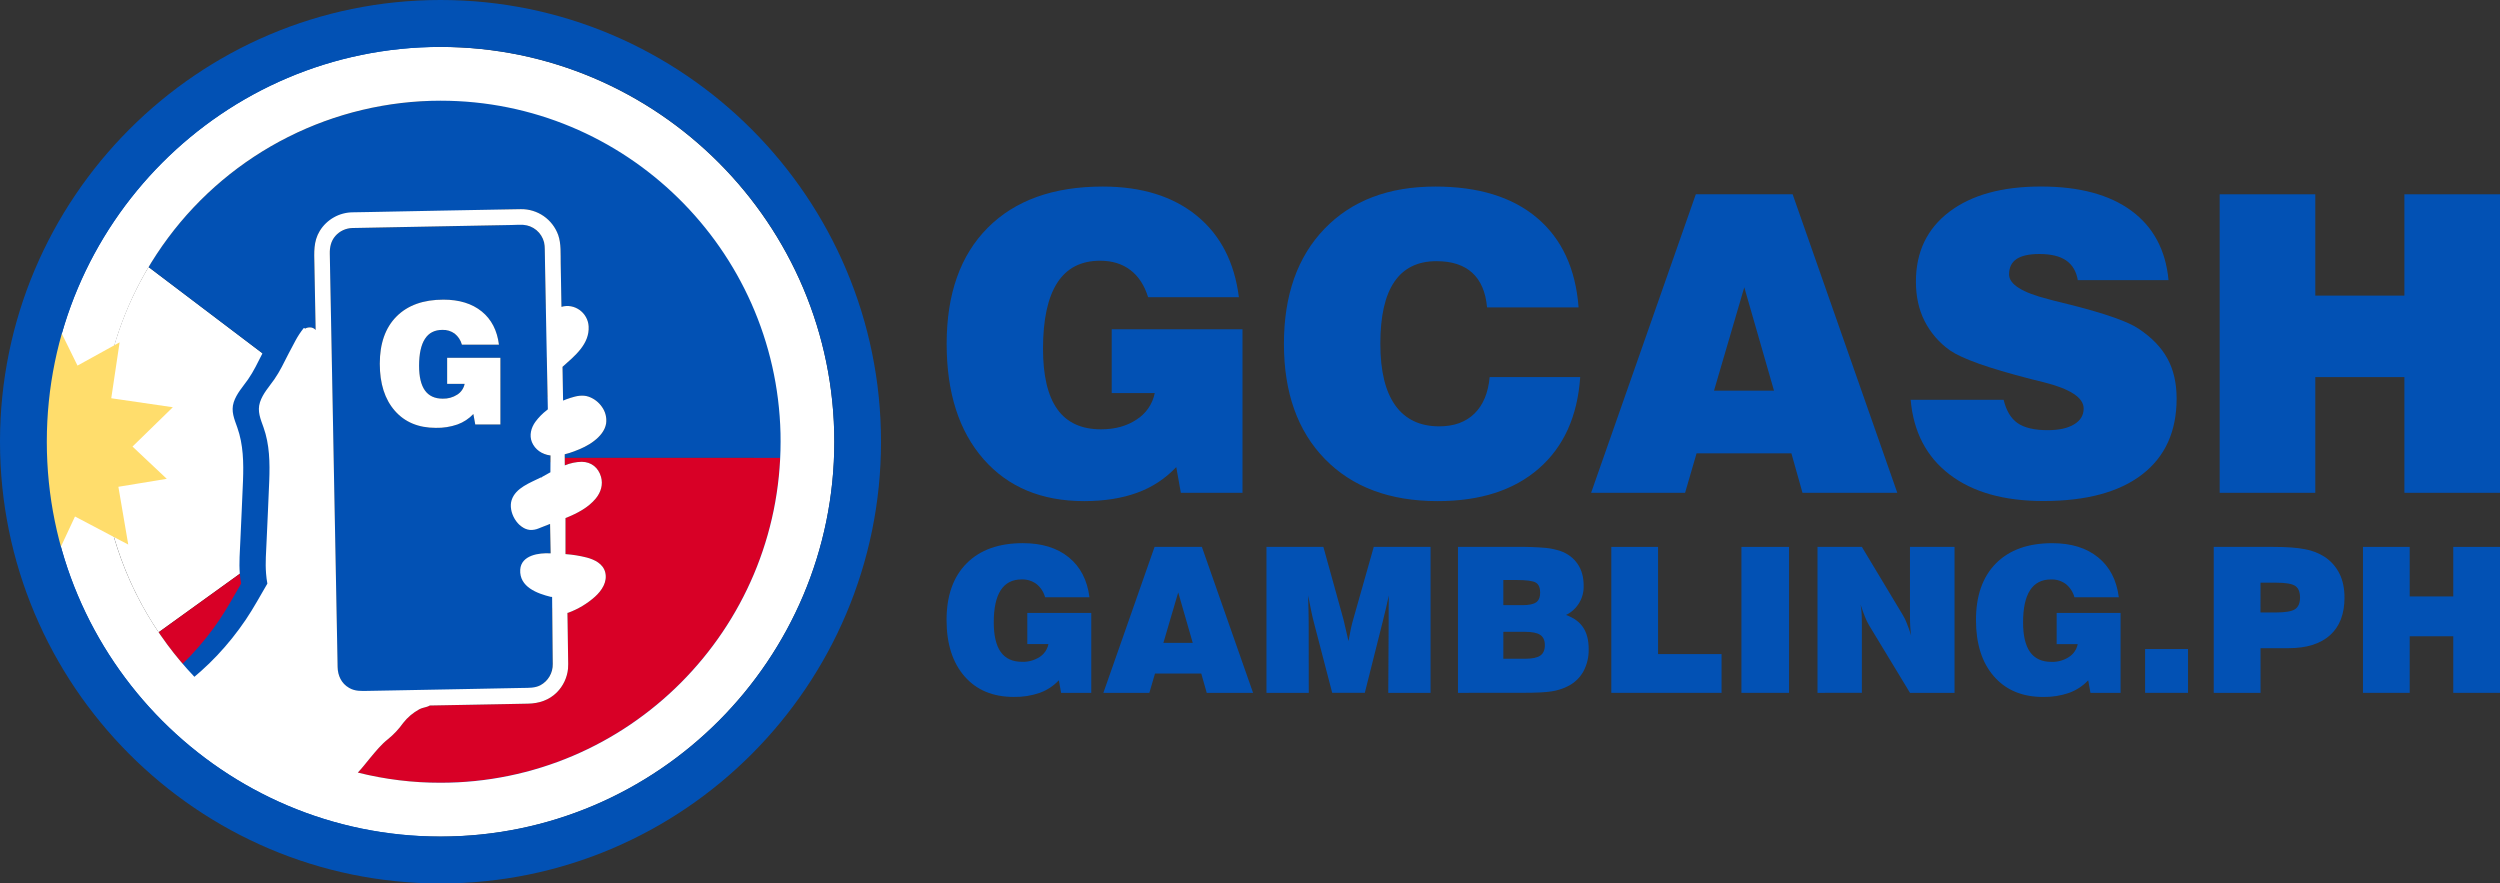 <svg width="133" height="47" viewBox="0 0 133 47" fill="none" xmlns="http://www.w3.org/2000/svg">
<rect x="0" y="0" width="133" height="47" fill="#333333" stroke="none"/>
<path d="M62.821 26.217L62.577 24.848C62.002 25.46 61.291 25.927 60.502 26.211C59.691 26.51 58.748 26.659 57.673 26.659C55.408 26.659 53.624 25.913 52.319 24.422C51.014 22.93 50.362 20.887 50.362 18.292C50.362 15.639 51.09 13.582 52.545 12.119C54.001 10.656 56.04 9.925 58.663 9.925C60.727 9.925 62.392 10.439 63.657 11.467C64.922 12.495 65.673 13.943 65.909 15.812H61.079C60.885 15.18 60.572 14.698 60.138 14.368C59.704 14.037 59.169 13.871 58.531 13.87C57.511 13.87 56.749 14.262 56.246 15.045C55.742 15.829 55.489 16.997 55.488 18.549C55.488 19.987 55.742 21.062 56.251 21.773C56.76 22.484 57.534 22.84 58.573 22.84C59.319 22.84 59.952 22.666 60.471 22.317C60.718 22.16 60.931 21.954 61.096 21.712C61.261 21.47 61.376 21.198 61.433 20.91H59.143V17.516H66.101V26.217H62.821Z" fill="#0251B4"/>
<path d="M79.25 20.061H84.067C83.923 22.15 83.189 23.773 81.863 24.928C80.537 26.084 78.741 26.661 76.476 26.659C73.939 26.659 71.942 25.913 70.487 24.422C69.032 22.93 68.305 20.887 68.305 18.292C68.305 15.704 69.025 13.663 70.466 12.168C71.907 10.673 73.871 9.925 76.358 9.925C78.652 9.925 80.457 10.481 81.772 11.592C83.087 12.704 83.823 14.29 83.981 16.353H79.111C79.039 15.541 78.777 14.928 78.326 14.514C77.874 14.101 77.24 13.894 76.422 13.894C75.426 13.894 74.679 14.259 74.181 14.989C73.682 15.718 73.433 16.82 73.434 18.293C73.434 19.739 73.7 20.831 74.232 21.571C74.764 22.311 75.542 22.681 76.565 22.682C77.354 22.682 77.979 22.455 78.441 22.002C78.904 21.549 79.173 20.902 79.25 20.061Z" fill="#0251B4"/>
<path d="M84.647 26.217L90.217 10.336H95.368L100.937 26.218H95.893L95.302 24.116H90.258L89.646 26.218L84.647 26.217ZM91.185 20.783H94.377L92.796 15.284L91.185 20.783Z" fill="#0251B4"/>
<path d="M101.647 21.268H106.593C106.729 21.843 106.976 22.256 107.334 22.508C107.693 22.759 108.227 22.885 108.937 22.885C109.532 22.885 109.999 22.783 110.34 22.578C110.681 22.373 110.851 22.091 110.851 21.732C110.851 21.156 110.138 20.689 108.711 20.331C108.425 20.259 108.206 20.205 108.055 20.169C106.887 19.868 105.956 19.593 105.262 19.344C104.569 19.096 104.065 18.864 103.751 18.649C103.173 18.244 102.703 17.702 102.383 17.071C102.078 16.46 101.926 15.763 101.927 14.979C101.927 13.405 102.518 12.169 103.7 11.27C104.882 10.371 106.51 9.922 108.582 9.923C110.618 9.923 112.22 10.352 113.388 11.211C114.556 12.07 115.215 13.301 115.366 14.904H110.539C110.46 14.437 110.253 14.088 109.921 13.858C109.588 13.628 109.113 13.513 108.496 13.513C107.951 13.513 107.546 13.602 107.281 13.78C107.016 13.957 106.883 14.23 106.882 14.599C106.882 15.124 107.578 15.563 108.968 15.915C109.09 15.951 109.183 15.976 109.248 15.99C109.448 16.041 109.753 16.116 110.162 16.217C112.004 16.684 113.208 17.108 113.774 17.488C114.477 17.956 114.99 18.488 115.312 19.084C115.635 19.68 115.796 20.385 115.796 21.198C115.796 22.952 115.185 24.299 113.962 25.241C112.74 26.183 110.989 26.654 108.709 26.654C106.609 26.654 104.944 26.183 103.715 25.241C102.485 24.299 101.796 22.975 101.647 21.268Z" fill="#0251B4"/>
<path d="M118.087 26.217V10.336H123.173V15.727H127.914V10.336H133V26.217H127.914V20.061H123.173V26.217H118.087Z" fill="#0251B4"/>
<path d="M56.451 36.859L56.33 36.192C56.049 36.491 55.701 36.72 55.315 36.859C54.87 37.012 54.402 37.086 53.932 37.076C52.823 37.076 51.951 36.712 51.314 35.983C50.678 35.253 50.358 34.255 50.357 32.986C50.357 31.69 50.713 30.684 51.425 29.969C52.136 29.254 53.134 28.896 54.417 28.896C55.426 28.896 56.24 29.147 56.859 29.65C57.477 30.153 57.844 30.861 57.959 31.774H55.599C55.525 31.496 55.364 31.248 55.139 31.068C54.912 30.901 54.635 30.816 54.353 30.825C53.856 30.825 53.484 31.017 53.237 31.4C52.99 31.783 52.867 32.354 52.868 33.111C52.868 33.814 52.992 34.339 53.241 34.688C53.489 35.036 53.867 35.209 54.374 35.209C54.703 35.22 55.028 35.131 55.305 34.954C55.426 34.877 55.53 34.776 55.611 34.658C55.691 34.539 55.748 34.406 55.776 34.265H54.653V32.608H58.055V36.861L56.451 36.859Z" fill="#0251B4"/>
<path d="M58.7 36.859L61.423 29.095H63.94L66.663 36.859H64.198L63.907 35.831H61.446L61.146 36.859H58.7ZM61.892 34.202H63.454L62.681 31.515L61.892 34.202Z" fill="#0251B4"/>
<path d="M69.626 36.859H67.376V29.095H70.404L71.476 32.969C71.49 33.022 71.518 33.142 71.56 33.33C71.602 33.517 71.662 33.777 71.739 34.107C71.788 33.847 71.832 33.62 71.872 33.425C71.914 33.23 71.951 33.083 71.982 32.985L73.084 29.095H76.106V36.859H73.856L73.877 33.038C73.877 32.806 73.877 32.58 73.877 32.36C73.877 32.14 73.882 31.913 73.885 31.678C73.801 32.078 73.7 32.516 73.58 32.99L73.564 33.057L72.608 36.858H70.873L69.906 33.142C69.86 32.973 69.815 32.78 69.769 32.562C69.723 32.344 69.664 32.049 69.591 31.677C69.602 32.01 69.609 32.297 69.614 32.536C69.619 32.775 69.622 32.966 69.622 33.11L69.626 36.859Z" fill="#0251B4"/>
<path d="M77.564 36.859V29.095H80.739C81.237 29.088 81.735 29.105 82.231 29.148C82.505 29.174 82.775 29.233 83.036 29.322C83.402 29.449 83.718 29.691 83.937 30.012C84.146 30.323 84.25 30.703 84.25 31.151C84.263 31.474 84.181 31.795 84.014 32.073C83.848 32.351 83.605 32.575 83.314 32.716C83.724 32.864 84.027 33.085 84.224 33.38C84.42 33.675 84.518 34.058 84.518 34.529C84.528 34.948 84.43 35.362 84.231 35.73C84.04 36.069 83.749 36.342 83.398 36.512C83.133 36.644 82.85 36.734 82.558 36.779C82.242 36.832 81.72 36.858 80.991 36.857L77.564 36.859ZM79.977 32.194H81.002C81.345 32.194 81.587 32.143 81.727 32.041C81.867 31.939 81.937 31.767 81.937 31.525C81.937 31.269 81.862 31.093 81.711 30.998C81.56 30.903 81.212 30.856 80.665 30.856H79.977V32.194ZM79.977 35.046H81.13C81.512 35.046 81.783 34.989 81.945 34.877C82.106 34.764 82.186 34.58 82.186 34.323C82.186 34.067 82.104 33.885 81.939 33.775C81.775 33.666 81.498 33.611 81.109 33.612H79.978L79.977 35.046Z" fill="#0251B4"/>
<path d="M85.722 36.859V29.095H88.208V34.798H91.587V36.859H85.722Z" fill="#0251B4"/>
<path d="M92.644 36.859V29.095H95.177V36.859H92.644Z" fill="#0251B4"/>
<path d="M96.691 36.859V29.095H99.051L101.222 32.706C101.306 32.843 101.377 32.987 101.434 33.138C101.51 33.324 101.589 33.549 101.674 33.813C101.653 33.675 101.637 33.525 101.627 33.359C101.616 33.194 101.611 32.994 101.611 32.759V29.095H103.981V36.859H101.612L99.44 33.275C99.355 33.132 99.282 32.983 99.222 32.828C99.143 32.634 99.063 32.412 98.983 32.161C99.008 32.303 99.025 32.446 99.035 32.59C99.046 32.74 99.051 32.95 99.051 33.22V36.857L96.691 36.859Z" fill="#0251B4"/>
<path d="M111.213 36.859L111.093 36.192C110.812 36.491 110.464 36.72 110.078 36.859C109.634 37.013 109.166 37.087 108.696 37.078C107.587 37.078 106.715 36.713 106.078 35.984C105.441 35.255 105.123 34.256 105.122 32.988C105.122 31.691 105.476 30.685 106.186 29.97C106.895 29.256 107.893 28.898 109.178 28.897C110.187 28.897 111.001 29.149 111.62 29.652C112.238 30.154 112.605 30.862 112.721 31.775H110.361C110.286 31.497 110.125 31.249 109.901 31.069C109.673 30.902 109.397 30.817 109.115 30.826C108.618 30.826 108.245 31.018 107.998 31.401C107.751 31.785 107.627 32.355 107.628 33.114C107.628 33.817 107.752 34.342 108.001 34.69C108.249 35.038 108.628 35.212 109.136 35.212C109.464 35.222 109.787 35.133 110.063 34.956C110.184 34.879 110.288 34.779 110.369 34.66C110.45 34.542 110.506 34.409 110.534 34.268H109.414V32.608H112.815V36.861L111.213 36.859Z" fill="#0251B4"/>
<path d="M114.12 36.859V34.529H116.402V36.859H114.12Z" fill="#0251B4"/>
<path d="M117.771 36.859V29.095H120.956C121.661 29.095 122.219 29.137 122.631 29.219C122.997 29.285 123.348 29.42 123.663 29.619C124.004 29.843 124.28 30.154 124.461 30.52C124.639 30.878 124.727 31.303 124.727 31.796C124.727 32.664 124.472 33.329 123.96 33.791C123.448 34.252 122.711 34.483 121.748 34.483H120.26V36.861L117.771 36.859ZM120.257 32.584H121.055C121.574 32.584 121.921 32.526 122.096 32.41C122.271 32.294 122.36 32.089 122.362 31.794C122.362 31.496 122.278 31.288 122.109 31.172C121.941 31.055 121.59 30.997 121.058 30.998H120.26L120.257 32.584Z" fill="#0251B4"/>
<path d="M125.71 36.859V29.095H128.196V31.731H130.514V29.095H133V36.859H130.514V33.849H128.196V36.859H125.71Z" fill="#0251B4"/>
<path d="M13.828 21.399C13.674 21.88 13.859 22.292 14.018 22.742C14.342 23.651 14.356 24.618 14.322 25.57C14.283 26.634 14.225 27.695 14.182 28.758C14.171 29.013 14.155 29.269 14.144 29.525L8.438 33.638C7.616 32.421 6.946 31.108 6.443 29.728C6.314 29.375 6.195 29.017 6.088 28.654C5.376 26.251 5.169 23.725 5.481 21.238C5.793 18.75 6.617 16.355 7.902 14.204L14.968 19.556C14.854 19.773 14.728 19.983 14.589 20.184C14.316 20.574 13.979 20.939 13.828 21.399Z" fill="white"/>
<path d="M41.528 23.499C41.528 23.788 41.522 24.076 41.508 24.36H30.049C30.049 24.298 30.049 24.238 30.049 24.177V24.168C30.218 24.127 30.384 24.075 30.547 24.013C30.924 23.872 31.296 23.705 31.615 23.455C31.915 23.225 32.194 22.909 32.253 22.522C32.292 22.217 32.215 21.909 32.038 21.658C31.864 21.402 31.613 21.208 31.322 21.105C30.993 20.992 30.669 21.065 30.347 21.167C30.214 21.209 30.087 21.257 29.956 21.312C29.946 20.715 29.936 20.116 29.926 19.516C29.931 19.512 29.935 19.509 29.939 19.505C30.571 18.939 31.368 18.311 31.316 17.364C31.276 16.634 30.559 16.117 29.87 16.325C29.87 16.211 29.866 16.097 29.864 15.983C29.852 15.325 29.839 14.664 29.828 14.007C29.818 13.514 29.861 12.972 29.695 12.501C29.549 12.094 29.279 11.743 28.925 11.497C28.57 11.251 28.148 11.122 27.717 11.127C27.486 11.127 27.256 11.136 27.026 11.139L23.414 11.206C22.155 11.23 20.896 11.254 19.637 11.28C19.347 11.284 19.056 11.289 18.766 11.295C18.414 11.298 18.068 11.39 17.761 11.564C17.453 11.737 17.195 11.986 17.01 12.287C16.672 12.842 16.713 13.433 16.725 14.048C16.741 14.834 16.756 15.62 16.77 16.405C16.777 16.788 16.785 17.17 16.792 17.555C16.755 17.511 16.709 17.476 16.657 17.453C16.605 17.429 16.549 17.417 16.492 17.418C16.396 17.415 16.301 17.44 16.218 17.489C16.218 17.456 16.174 17.433 16.151 17.461C15.992 17.663 15.85 17.878 15.726 18.105C15.594 18.345 15.469 18.588 15.342 18.832C15.216 19.076 15.099 19.318 14.97 19.556L7.901 14.204C9.51 11.511 11.786 9.282 14.508 7.732C17.23 6.182 20.305 5.364 23.435 5.357C33.265 5.357 41.288 13.257 41.523 23.057C41.527 23.206 41.528 23.353 41.528 23.499Z" fill="#0251B4"/>
<path d="M29.393 34.851C29.384 33.831 29.374 32.811 29.365 31.79C29.364 31.784 29.364 31.778 29.365 31.773C29.361 31.77 29.357 31.766 29.353 31.761C29.35 31.761 29.35 31.757 29.346 31.755L29.342 31.759C29.327 31.762 29.312 31.762 29.298 31.759C28.574 31.581 27.614 31.233 27.668 30.31C27.715 29.544 28.666 29.404 29.286 29.444C29.275 28.92 29.265 28.399 29.256 27.878C29.057 27.96 28.856 28.04 28.652 28.115C28.505 28.177 28.346 28.206 28.187 28.198C27.517 28.131 27.01 27.23 27.212 26.607C27.424 25.956 28.199 25.691 28.75 25.411C28.77 25.401 28.794 25.398 28.816 25.403C28.824 25.385 28.838 25.37 28.856 25.361C28.989 25.288 29.117 25.213 29.249 25.143C29.257 25.139 29.265 25.135 29.274 25.133C29.274 25.096 29.274 25.06 29.274 25.022C29.274 25.012 29.274 25 29.274 24.99C29.274 24.737 29.277 24.484 29.279 24.233H29.272H29.26C28.841 24.175 28.462 23.927 28.296 23.526C28.145 23.159 28.255 22.76 28.48 22.447C28.655 22.209 28.864 21.997 29.1 21.818C29.099 21.817 29.099 21.816 29.1 21.815C29.114 21.804 29.128 21.794 29.144 21.784V21.778C29.14 21.622 29.138 21.465 29.134 21.311C29.113 20.192 29.091 19.073 29.068 17.955C29.046 16.722 29.022 15.488 28.998 14.254L28.981 13.267C28.981 13.143 28.969 13.02 28.943 12.899C28.88 12.643 28.737 12.415 28.535 12.247C28.333 12.079 28.083 11.98 27.821 11.965C27.621 11.956 27.415 11.971 27.214 11.974L25.817 12.001C24.513 12.026 23.209 12.05 21.904 12.074C20.931 12.094 19.958 12.113 18.984 12.13C18.907 12.13 18.829 12.13 18.752 12.135C18.578 12.138 18.407 12.177 18.25 12.25C18.092 12.323 17.951 12.428 17.837 12.559C17.605 12.825 17.535 13.159 17.542 13.498L17.57 15.009C17.589 15.958 17.607 16.907 17.625 17.857C17.648 19.087 17.672 20.319 17.695 21.551C17.72 22.908 17.745 24.264 17.771 25.619C17.796 26.924 17.821 28.228 17.846 29.532C17.866 30.626 17.887 31.72 17.908 32.814C17.921 33.537 17.934 34.26 17.948 34.982C17.951 35.15 17.954 35.317 17.958 35.484C17.966 35.94 18.157 36.363 18.562 36.601C18.881 36.789 19.216 36.769 19.566 36.762L20.829 36.739C22.115 36.714 23.4 36.69 24.686 36.665L27.812 36.605C28.13 36.6 28.444 36.614 28.737 36.463C28.941 36.354 29.11 36.19 29.227 35.99C29.343 35.789 29.402 35.561 29.396 35.329C29.397 35.169 29.396 35.01 29.393 34.851ZM26.619 22.581H25.284L25.183 22.024C24.949 22.273 24.66 22.464 24.339 22.581C23.968 22.709 23.577 22.771 23.185 22.762C22.262 22.762 21.535 22.459 21.003 21.851C20.471 21.243 20.205 20.41 20.205 19.352C20.205 18.27 20.502 17.431 21.095 16.836C21.689 16.24 22.52 15.942 23.589 15.941C24.431 15.941 25.111 16.15 25.627 16.568C26.144 16.987 26.449 17.576 26.544 18.338H24.574C24.511 18.106 24.378 17.901 24.191 17.75C24.001 17.612 23.77 17.541 23.536 17.55C23.12 17.55 22.81 17.71 22.605 18.031C22.399 18.351 22.296 18.827 22.295 19.459C22.295 20.044 22.399 20.483 22.607 20.773C22.814 21.062 23.129 21.209 23.553 21.209C23.826 21.217 24.096 21.143 24.326 20.995C24.427 20.931 24.514 20.847 24.581 20.748C24.649 20.649 24.695 20.538 24.719 20.421H23.788V19.035H26.624L26.619 22.581Z" fill="#0251B4"/>
<path d="M14.222 31.048C13.844 31.691 13.49 32.347 13.075 32.964C12.619 33.638 12.11 34.274 11.552 34.866C11.274 35.16 10.982 35.444 10.681 35.712C10.568 35.812 10.454 35.91 10.339 36.006C9.829 35.468 9.352 34.9 8.911 34.305C8.749 34.086 8.592 33.864 8.441 33.638L14.147 29.525C14.13 29.855 14.132 30.185 14.155 30.515C14.168 30.693 14.19 30.871 14.222 31.048Z" fill="#D80026"/>
<path d="M22.039 2.497C10.49 2.497 1.091 11.92 1.091 23.503C1.091 35.086 10.486 44.508 22.039 44.508C33.591 44.508 42.986 35.086 42.986 23.506C42.986 11.926 33.588 2.497 22.039 2.497ZM16.565 35.48C16.562 35.313 16.559 35.146 16.556 34.978C16.542 34.256 16.528 33.534 16.515 32.81C16.494 31.716 16.473 30.622 16.453 29.527C16.428 28.223 16.403 26.918 16.378 25.614C16.352 24.259 16.326 22.904 16.302 21.547C16.279 20.315 16.255 19.084 16.232 17.853C16.213 16.903 16.195 15.954 16.177 15.005L16.15 13.494C16.142 13.152 16.212 12.823 16.444 12.555C16.559 12.424 16.699 12.319 16.856 12.246C17.013 12.173 17.183 12.134 17.357 12.13C17.434 12.13 17.512 12.13 17.589 12.126C18.562 12.108 19.535 12.09 20.509 12.07C21.813 12.047 23.118 12.022 24.422 11.996L25.819 11.97C26.018 11.966 26.225 11.951 26.426 11.96C26.688 11.976 26.938 12.075 27.14 12.242C27.342 12.41 27.485 12.639 27.548 12.894C27.574 13.015 27.586 13.139 27.586 13.263L27.603 14.249C27.626 15.482 27.648 16.716 27.669 17.95C27.692 19.07 27.714 20.189 27.736 21.306C27.739 21.461 27.742 21.617 27.745 21.773V21.78C27.73 21.789 27.715 21.799 27.701 21.81C27.701 21.811 27.701 21.812 27.701 21.814C27.465 21.992 27.256 22.204 27.081 22.442C26.856 22.755 26.749 23.155 26.898 23.521C27.063 23.921 27.443 24.171 27.861 24.228H27.88H27.887C27.887 24.48 27.884 24.732 27.882 24.985C27.882 24.996 27.882 25.007 27.882 25.018C27.882 25.055 27.882 25.091 27.882 25.128C27.873 25.131 27.865 25.134 27.858 25.138C27.725 25.208 27.592 25.283 27.463 25.357C27.446 25.366 27.432 25.381 27.425 25.398C27.402 25.393 27.379 25.396 27.358 25.407C26.807 25.686 26.032 25.951 25.82 26.602C25.62 27.225 26.125 28.126 26.795 28.193C26.954 28.201 27.113 28.173 27.26 28.11C27.464 28.035 27.665 27.956 27.864 27.873C27.873 28.395 27.883 28.915 27.894 29.439C27.271 29.398 26.323 29.539 26.276 30.306C26.222 31.228 27.183 31.576 27.906 31.754C27.921 31.758 27.936 31.758 27.95 31.754L27.955 31.751C27.958 31.751 27.958 31.754 27.961 31.757C27.965 31.761 27.969 31.765 27.973 31.768C27.973 31.774 27.973 31.779 27.973 31.785C27.983 32.807 27.992 33.828 28.001 34.846C28.001 35.006 28.001 35.164 28.006 35.322C28.011 35.554 27.953 35.783 27.836 35.983C27.72 36.183 27.55 36.347 27.346 36.456C27.053 36.607 26.739 36.593 26.421 36.598L23.296 36.659C22.01 36.682 20.724 36.707 19.439 36.732L18.175 36.755C17.825 36.762 17.49 36.782 17.171 36.595C16.763 36.359 16.573 35.936 16.565 35.48ZM22.039 41.643C20.556 41.644 19.078 41.462 17.639 41.101C17.881 40.854 18.091 40.568 18.304 40.313C18.603 39.957 18.875 39.615 19.238 39.328C19.548 39.078 19.822 38.786 20.052 38.461C20.288 38.159 20.584 37.909 20.921 37.728C21.091 37.636 21.295 37.636 21.46 37.538C21.46 37.538 21.46 37.534 21.466 37.533C21.559 37.533 21.653 37.533 21.746 37.528C23.048 37.503 24.349 37.478 25.649 37.455C25.999 37.447 26.349 37.44 26.698 37.434C27.274 37.424 27.814 37.249 28.227 36.834C28.564 36.496 28.774 36.052 28.822 35.577C28.832 35.406 28.834 35.235 28.826 35.064C28.819 34.43 28.808 33.797 28.8 33.161C28.797 32.975 28.794 32.791 28.791 32.605C28.803 32.607 28.816 32.605 28.828 32.6C29.354 32.408 29.839 32.118 30.258 31.745C30.619 31.42 30.931 30.951 30.801 30.442C30.685 29.99 30.23 29.768 29.814 29.659C29.445 29.566 29.068 29.505 28.688 29.478C28.689 29.474 28.689 29.471 28.688 29.467C28.688 28.835 28.692 28.2 28.692 27.567V27.561C29.297 27.32 29.902 27.01 30.309 26.512C30.575 26.184 30.698 25.779 30.58 25.363C30.44 24.878 30.065 24.573 29.557 24.568C29.246 24.573 28.939 24.638 28.653 24.759C28.653 24.566 28.653 24.372 28.653 24.177V24.168C28.822 24.127 28.988 24.075 29.151 24.013C29.528 23.872 29.9 23.705 30.219 23.455C30.52 23.225 30.798 22.909 30.857 22.522C30.896 22.217 30.819 21.909 30.643 21.658C30.468 21.402 30.217 21.208 29.925 21.105C29.596 20.992 29.273 21.065 28.95 21.167C28.817 21.209 28.69 21.257 28.56 21.312C28.549 20.715 28.539 20.116 28.53 19.516C28.534 19.512 28.539 19.509 28.543 19.505C29.174 18.939 29.972 18.311 29.918 17.364C29.88 16.634 29.162 16.117 28.474 16.325C28.474 16.211 28.469 16.097 28.468 15.983C28.455 15.325 28.443 14.664 28.432 14.007C28.421 13.514 28.465 12.972 28.299 12.501C28.152 12.094 27.883 11.743 27.528 11.497C27.174 11.251 26.752 11.122 26.321 11.127C26.09 11.127 25.86 11.136 25.629 11.139L22.017 11.206C20.759 11.23 19.5 11.254 18.241 11.28C17.95 11.284 17.66 11.289 17.369 11.295C17.017 11.298 16.671 11.39 16.364 11.564C16.057 11.737 15.799 11.986 15.614 12.287C15.276 12.842 15.316 13.433 15.329 14.048C15.344 14.834 15.359 15.62 15.373 16.405C15.38 16.788 15.387 17.17 15.396 17.555C15.358 17.511 15.312 17.476 15.261 17.453C15.209 17.429 15.152 17.417 15.095 17.418C14.999 17.415 14.904 17.44 14.822 17.489C14.822 17.456 14.778 17.433 14.755 17.461C14.595 17.663 14.453 17.878 14.33 18.105C14.197 18.345 14.072 18.588 13.946 18.832C13.712 19.289 13.492 19.76 13.196 20.184C12.922 20.574 12.585 20.936 12.434 21.399C12.28 21.88 12.466 22.292 12.624 22.742C12.948 23.651 12.962 24.618 12.928 25.57C12.889 26.634 12.831 27.695 12.787 28.758C12.764 29.341 12.71 29.932 12.758 30.515C12.772 30.693 12.795 30.872 12.828 31.048C12.45 31.691 12.096 32.347 11.681 32.964C11.225 33.638 10.716 34.274 10.159 34.866C9.88 35.16 9.589 35.444 9.287 35.712C9.175 35.812 9.061 35.91 8.946 36.006C8.435 35.468 7.957 34.9 7.515 34.305C6.475 32.906 5.643 31.365 5.044 29.728C4.915 29.375 4.797 29.017 4.689 28.654C3.892 25.947 3.736 23.091 4.232 20.313C4.729 17.535 5.864 14.912 7.548 12.65C9.232 10.389 11.418 8.553 13.934 7.287C16.449 6.021 19.224 5.36 22.039 5.357C31.869 5.357 39.893 13.257 40.127 23.057C40.13 23.204 40.132 23.353 40.132 23.499C40.132 33.504 32.016 41.643 22.039 41.643Z" fill="#0251B4"/>
<path d="M41.508 24.36C41.058 33.966 33.124 41.643 23.435 41.643C21.952 41.644 20.474 41.462 19.036 41.101C19.276 40.854 19.486 40.568 19.701 40.313C20 39.957 20.273 39.615 20.635 39.328C20.945 39.078 21.218 38.786 21.449 38.461C21.685 38.159 21.981 37.91 22.317 37.728C22.488 37.636 22.691 37.636 22.856 37.538C22.859 37.538 22.859 37.534 22.863 37.533C22.956 37.533 23.05 37.533 23.143 37.528C24.444 37.503 25.745 37.478 27.046 37.455C27.395 37.447 27.746 37.44 28.095 37.434C28.671 37.424 29.211 37.249 29.624 36.834C29.961 36.496 30.171 36.052 30.219 35.577C30.23 35.406 30.231 35.235 30.224 35.064C30.216 34.43 30.205 33.797 30.197 33.161C30.194 32.975 30.191 32.791 30.188 32.605C30.2 32.607 30.213 32.605 30.225 32.6C30.751 32.408 31.236 32.118 31.654 31.745C32.015 31.42 32.328 30.951 32.197 30.442C32.082 29.99 31.626 29.768 31.21 29.659C30.841 29.566 30.464 29.505 30.085 29.478C30.085 29.478 30.085 29.471 30.085 29.467C30.085 28.835 30.085 28.2 30.085 27.567V27.561C30.69 27.32 31.296 27.01 31.702 26.512C31.968 26.184 32.092 25.779 31.973 25.363C31.833 24.878 31.458 24.573 30.951 24.568C30.64 24.573 30.332 24.638 30.046 24.759C30.046 24.626 30.046 24.492 30.046 24.359L41.508 24.36Z" fill="#D80026"/>
<path d="M26.621 19.035V22.583H25.284L25.183 22.026C24.949 22.274 24.66 22.465 24.339 22.581C23.968 22.709 23.578 22.771 23.185 22.762C22.262 22.762 21.535 22.459 21.003 21.851C20.471 21.243 20.205 20.41 20.205 19.352C20.205 18.27 20.502 17.431 21.095 16.836C21.689 16.24 22.52 15.942 23.589 15.941C24.431 15.941 25.111 16.15 25.627 16.568C26.144 16.987 26.449 17.576 26.544 18.338H24.574C24.511 18.106 24.378 17.901 24.191 17.75C24.001 17.612 23.77 17.541 23.536 17.55C23.12 17.55 22.81 17.71 22.605 18.031C22.399 18.351 22.296 18.827 22.295 19.459C22.295 20.044 22.399 20.483 22.607 20.773C22.814 21.062 23.129 21.209 23.553 21.209C23.826 21.217 24.096 21.143 24.326 20.995C24.427 20.931 24.514 20.847 24.581 20.748C24.649 20.649 24.695 20.538 24.719 20.421H23.788V19.035H26.621Z" fill="white"/>
<path d="M23.435 2.497C11.886 2.497 2.49 11.92 2.49 23.503C2.49 35.086 11.886 44.508 23.438 44.508C34.99 44.508 44.386 35.086 44.386 23.506C44.386 11.926 34.984 2.497 23.435 2.497ZM17.961 35.48C17.958 35.313 17.955 35.146 17.952 34.978C17.938 34.256 17.924 33.534 17.911 32.81C17.89 31.716 17.869 30.622 17.849 29.527C17.824 28.223 17.799 26.918 17.774 25.614C17.748 24.259 17.723 22.904 17.698 21.547C17.675 20.315 17.652 19.084 17.628 17.853C17.609 16.903 17.591 15.954 17.573 15.005L17.545 13.494C17.538 13.152 17.608 12.823 17.84 12.555C17.954 12.424 18.095 12.319 18.252 12.246C18.409 12.173 18.58 12.134 18.753 12.13C18.831 12.13 18.909 12.13 18.985 12.126C19.958 12.108 20.931 12.09 21.905 12.07C23.21 12.047 24.514 12.022 25.819 11.996L27.215 11.97C27.415 11.966 27.622 11.951 27.822 11.96C28.084 11.976 28.334 12.075 28.536 12.242C28.738 12.41 28.881 12.639 28.945 12.894C28.97 13.015 28.983 13.139 28.982 13.263L28.999 14.249C29.023 15.482 29.046 16.716 29.069 17.95C29.091 19.07 29.113 20.189 29.136 21.306C29.136 21.461 29.142 21.617 29.145 21.773V21.78C29.13 21.789 29.115 21.799 29.101 21.81C29.101 21.811 29.101 21.812 29.101 21.814C28.865 21.992 28.657 22.204 28.481 22.442C28.256 22.755 28.149 23.155 28.298 23.521C28.463 23.921 28.842 24.171 29.261 24.228H29.28H29.287C29.287 24.48 29.283 24.732 29.282 24.985C29.282 24.996 29.282 25.007 29.282 25.018C29.282 25.055 29.282 25.091 29.282 25.128C29.273 25.131 29.265 25.134 29.257 25.138C29.124 25.208 28.991 25.283 28.864 25.357C28.846 25.365 28.832 25.38 28.825 25.398C28.802 25.393 28.779 25.396 28.758 25.407C28.207 25.686 27.432 25.951 27.22 26.602C27.02 27.225 27.525 28.126 28.195 28.193C28.354 28.201 28.513 28.173 28.66 28.11C28.865 28.035 29.066 27.956 29.264 27.873C29.273 28.395 29.283 28.915 29.294 29.439C28.671 29.398 27.723 29.539 27.676 30.306C27.622 31.228 28.582 31.576 29.306 31.754C29.32 31.758 29.335 31.758 29.35 31.754L29.355 31.751C29.355 31.751 29.355 31.754 29.361 31.757C29.365 31.761 29.369 31.765 29.373 31.768C29.372 31.774 29.372 31.779 29.373 31.785C29.382 32.807 29.392 33.828 29.401 34.846C29.401 35.005 29.403 35.164 29.406 35.322C29.411 35.554 29.353 35.783 29.236 35.983C29.12 36.183 28.95 36.347 28.746 36.456C28.453 36.607 28.139 36.593 27.821 36.598L24.695 36.659C23.41 36.682 22.124 36.707 20.838 36.732L19.575 36.755C19.225 36.762 18.89 36.782 18.572 36.595C18.159 36.359 17.969 35.936 17.961 35.48ZM23.435 41.643C21.952 41.644 20.474 41.462 19.036 41.101C19.276 40.854 19.486 40.568 19.701 40.313C20 39.957 20.273 39.615 20.635 39.328C20.945 39.078 21.218 38.786 21.449 38.461C21.685 38.159 21.981 37.91 22.317 37.728C22.488 37.636 22.691 37.636 22.856 37.538C22.859 37.538 22.859 37.534 22.863 37.533C22.956 37.533 23.05 37.533 23.143 37.528C24.444 37.503 25.745 37.478 27.046 37.455C27.395 37.447 27.746 37.44 28.095 37.434C28.671 37.424 29.211 37.249 29.625 36.834C29.961 36.496 30.171 36.052 30.219 35.577C30.23 35.406 30.231 35.235 30.224 35.064C30.216 34.43 30.205 33.797 30.197 33.161C30.194 32.975 30.191 32.791 30.188 32.605C30.2 32.607 30.213 32.605 30.225 32.6C30.751 32.408 31.236 32.118 31.654 31.745C32.015 31.42 32.328 30.951 32.197 30.442C32.082 29.99 31.626 29.768 31.21 29.659C30.841 29.566 30.465 29.505 30.085 29.478C30.085 29.478 30.085 29.471 30.085 29.467C30.085 28.835 30.085 28.2 30.085 27.567V27.561C30.691 27.32 31.296 27.01 31.702 26.512C31.968 26.184 32.092 25.779 31.973 25.363C31.833 24.878 31.458 24.573 30.951 24.568C30.64 24.573 30.333 24.638 30.046 24.759C30.046 24.566 30.045 24.372 30.043 24.177V24.168C30.212 24.127 30.378 24.075 30.541 24.013C30.918 23.872 31.29 23.705 31.609 23.455C31.909 23.225 32.188 22.909 32.247 22.522C32.286 22.217 32.209 21.909 32.032 21.658C31.86 21.403 31.611 21.209 31.322 21.105C30.993 20.992 30.669 21.065 30.347 21.167C30.214 21.209 30.087 21.257 29.956 21.312C29.946 20.715 29.936 20.116 29.926 19.516C29.931 19.512 29.935 19.509 29.939 19.505C30.571 18.939 31.368 18.311 31.316 17.364C31.276 16.634 30.559 16.117 29.87 16.325C29.87 16.211 29.866 16.097 29.864 15.983C29.852 15.325 29.839 14.664 29.829 14.007C29.818 13.514 29.861 12.972 29.696 12.501C29.549 12.094 29.279 11.743 28.925 11.497C28.57 11.251 28.148 11.122 27.717 11.127C27.486 11.127 27.256 11.136 27.026 11.139L23.414 11.206C22.155 11.23 20.897 11.254 19.637 11.28C19.347 11.284 19.056 11.289 18.766 11.295C18.414 11.298 18.068 11.39 17.761 11.564C17.454 11.737 17.195 11.986 17.01 12.287C16.672 12.842 16.713 13.433 16.726 14.048C16.741 14.834 16.756 15.62 16.77 16.405C16.777 16.788 16.785 17.17 16.792 17.555C16.755 17.511 16.709 17.476 16.657 17.453C16.605 17.429 16.549 17.417 16.492 17.418C16.396 17.415 16.301 17.44 16.218 17.489C16.218 17.456 16.174 17.433 16.152 17.461C15.992 17.663 15.85 17.878 15.727 18.105C15.594 18.345 15.469 18.588 15.342 18.832C15.109 19.289 14.888 19.76 14.592 20.184C14.318 20.574 13.982 20.936 13.831 21.399C13.676 21.88 13.862 22.292 14.021 22.742C14.345 23.651 14.359 24.618 14.324 25.57C14.286 26.634 14.228 27.695 14.184 28.758C14.161 29.341 14.107 29.932 14.155 30.515C14.168 30.693 14.192 30.872 14.224 31.048C13.847 31.691 13.493 32.347 13.077 32.964C12.622 33.638 12.113 34.274 11.555 34.866C11.277 35.16 10.985 35.444 10.683 35.712C10.571 35.812 10.457 35.91 10.342 36.006C9.831 35.468 9.353 34.9 8.911 34.305C7.872 32.906 7.039 31.365 6.44 29.728C6.311 29.375 6.193 29.017 6.085 28.654C5.289 25.947 5.132 23.091 5.629 20.314C6.125 17.535 7.26 14.912 8.944 12.65C10.628 10.389 12.814 8.553 15.33 7.287C17.845 6.021 20.62 5.36 23.435 5.357C33.265 5.357 41.289 13.257 41.523 23.057C41.526 23.204 41.527 23.353 41.527 23.499C41.528 33.504 33.412 41.643 23.435 41.643Z" fill="white"/>
<path d="M8.872 25.473L6.298 25.897L6.823 28.971L4.331 27.657L3.99 27.478L3.54 28.44L2.76 30.107L2.461 29.516L1.919 28.469C1.402 25.542 1.357 22.55 1.786 19.609L2.993 17.15L4.123 19.45L6.363 18.213L5.919 21.187L9.194 21.665L7.049 23.757L7.669 24.341L8.872 25.473Z" fill="#FFDD6C"/>
<path d="M23.435 0C10.512 0 0 10.541 0 23.501C0 36.46 10.512 47 23.435 47C36.357 47 46.87 36.459 46.87 23.501C46.87 10.543 36.358 0 23.435 0ZM23.435 44.503C11.886 44.503 2.49 35.08 2.49 23.501C2.49 11.921 11.886 2.495 23.438 2.495C34.99 2.495 44.385 11.918 44.385 23.501C44.385 35.084 34.984 44.503 23.435 44.503Z" fill="#0251B4"/>
</svg>
